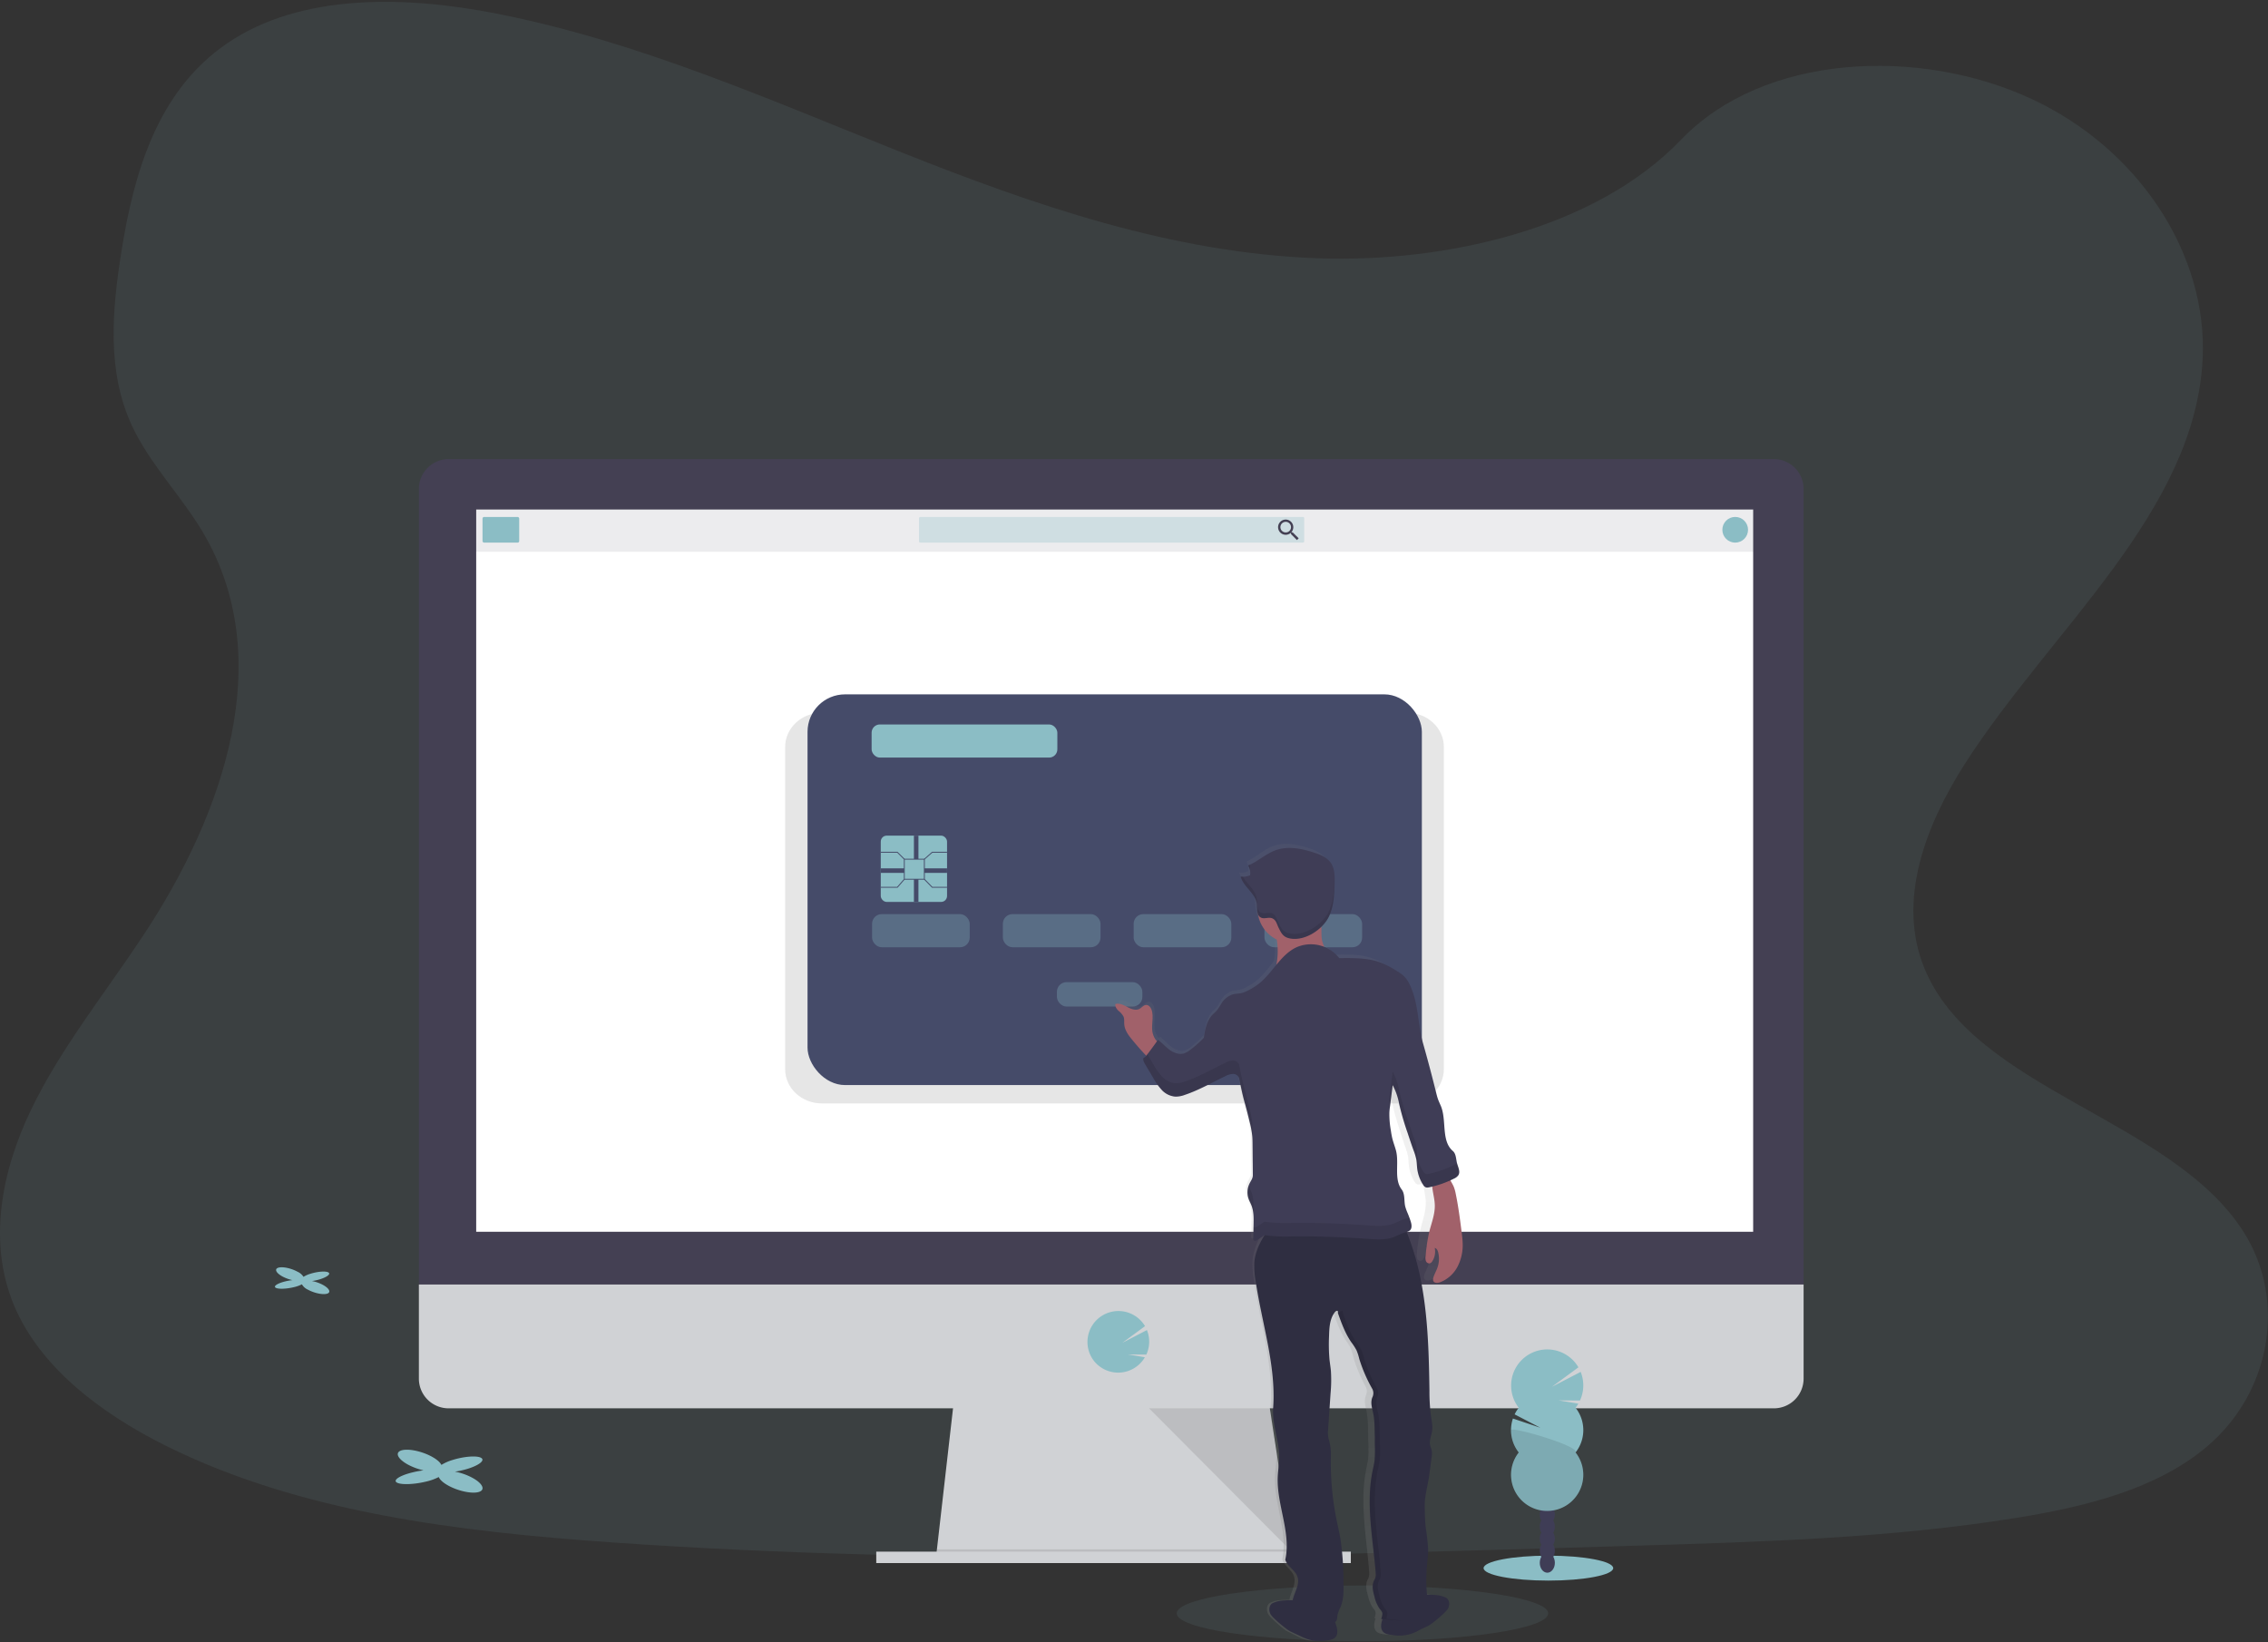 <svg xmlns="http://www.w3.org/2000/svg" width="500" height="362" viewBox="0 0 500 362">
    <rect x="0" y="0" width="500" height="362" fill="#333333" stroke="none"/>
    <defs>
        <linearGradient id="a" x1="49.989%" x2="49.989%" y1="100.023%" y2="-.002%">
            <stop offset="0%" stop-color="gray" stop-opacity=".25"/>
            <stop offset="54%" stop-color="gray" stop-opacity=".12"/>
            <stop offset="100%" stop-color="gray" stop-opacity=".1"/>
        </linearGradient>
    </defs>
    <g fill="none" fill-rule="nonzero">
        <path fill="#8BBDC5" d="M290.504 56.938c-32.053-1.138-62.584-11.741-91.734-23.34-29.15-11.6-58.031-24.455-89.314-30.602-20.124-3.952-43.137-4.51-59.35 6.54C34.5 20.159 29.46 38.542 26.752 55.562c-2.04 12.834-3.239 26.31 2.345 38.311 3.88 8.333 10.77 15.334 15.536 23.313 16.57 27.77 4.867 62.014-13.106 89.128-8.408 12.72-18.2 24.854-24.7 38.391-6.5 13.537-9.508 29.053-3.823 42.865 5.642 13.692 19.076 23.972 33.629 31.203C66.195 333.465 101.03 337.67 135 340.05c75.195 5.27 150.792 2.987 226.186.704 27.902-.85 55.925-1.704 83.376-6.125 15.239-2.456 30.973-6.35 42.035-15.76 14.049-11.948 17.531-32.159 8.115-47.13-15.774-25.105-59.433-31.336-70.469-58.296-6.075-14.834.164-31.359 8.992-45.14 18.938-29.513 50.68-55.406 52.353-89.145 1.15-23.172-14.11-46.379-37.703-57.34-24.735-11.507-59.027-10.046-77.274 8.974-18.788 19.618-51.806 27.155-80.107 26.146z" opacity=".1"/>
        <ellipse cx="300.367" cy="355.685" fill="#8BBDC5" opacity=".1" rx="40.951" ry="6.142"/>
        <path fill="#D0D2D5" d="M285.164 344.604l-78.845-1.01.234-2.022 3.81-33.363h69.243l5.093 33.363.39 2.527z"/>
        <path fill="#000" d="M285.088 344.1h-39.345l-39.424-.505.234-2.023H284.7z" opacity=".1"/>
        <path fill="#D0D2D5" d="M193.177 342.077h104.624v2.527H193.177z"/>
        <path fill="#444053" d="M397.62 107.826a6.582 6.582 0 0 0-6.55-6.616H98.895a6.585 6.585 0 0 0-6.549 6.616v177.132H397.62V107.826z"/>
        <path fill="#D0D2D5" d="M92.345 283.188v20.746a6.55 6.55 0 0 0 6.549 6.55H391.07a6.544 6.544 0 0 0 6.548-6.55v-20.746H92.345z"/>
        <path fill="#FFF" d="M104.982 112.331H386.5v159.231H104.982z"/>
        <path fill="#8BBDC5" d="M246.5 302.615c2.094 0 4.073-.96 5.367-2.606.195-.249.373-.51.531-.784l-3.725-.62 4.048.032a6.834 6.834 0 0 0 .129-5.408l-5.43 2.819 5.01-3.682a6.823 6.823 0 1 0-11.28 7.638 6.827 6.827 0 0 0 5.35 2.611z"/>
        <path fill="#000" d="M253.323 310.484l31.456 31.593-4.828-31.593z" opacity=".1"/>
        <path fill="#444053" d="M104.761 112.348h281.823v9.302H104.761z" opacity=".1"/>
        <rect width="8.088" height="5.66" x="106.376" y="113.968" fill="#8BBDC5" rx=".345"/>
        <rect width="84.912" height="5.66" x="202.611" y="113.968" fill="#8BBDC5" opacity=".3" rx=".257"/>
        <path fill="#444053" d="M285 117.38h-.208l-.075-.062c.257-.31.4-.699.402-1.102a1.677 1.677 0 1 0-1.668 1.686 1.77 1.77 0 0 0 1.098-.402l.075.061v.208l1.296 1.297.385-.39L285 117.38zm-1.549 0a1.168 1.168 0 1 1 1.164-1.164 1.155 1.155 0 0 1-1.164 1.164z"/>
        <ellipse cx="382.54" cy="116.796" fill="#8BBDC5" rx="2.832" ry="2.832"/>
        <path fill="#000" d="M310.217 157.125H181.186c-4.47 0-8.093 3.38-8.093 7.55v71.037c0 4.168 3.624 7.55 8.093 7.55h129.03c4.47 0 8.094-3.382 8.094-7.55v-71.037c0-4.17-3.624-7.55-8.093-7.55z" opacity=".1"/>
        <rect width="135.434" height="86.137" x="178.027" y="153.08" fill="#454B69" rx="8.268"/>
        <rect width="21.531" height="7.306" x="192.252" y="201.53" fill="#8BBDC5" opacity=".3" rx="2.126"/>
        <rect width="21.531" height="7.306" x="221.088" y="201.53" fill="#8BBDC5" opacity=".3" rx="2.126"/>
        <rect width="18.841" height="5.381" x="233.004" y="216.527" fill="#8BBDC5" opacity=".3" rx="2.126"/>
        <rect width="21.531" height="7.306" x="249.925" y="201.53" fill="#8BBDC5" opacity=".3" rx="2.126"/>
        <rect width="21.531" height="7.306" x="278.761" y="201.53" fill="#8BBDC5" opacity=".3" rx="2.126"/>
        <rect width="14.611" height="14.613" x="194.173" y="184.226" fill="#8BBDC5" rx="1.306"/>
        <path fill="#454B69" d="M203.88 193.936h-4.61v-4.612h4.61v4.612zm-4.424-.19h4.23v-4.231h-4.23v4.23z"/>
        <path fill="#454B69" d="M201.478 184.226h1v5.191h-1zM201.478 193.838h1v5.001h-1zM194.173 191.435h5.19v1h-5.19zM203.788 191.435h5v1h-5zM199.296 189.488l-1.508-1.5h-3.615v-.195h3.694l1.567 1.558zM203.85 189.488l-.129-.142 1.757-1.553h3.305v.195h-3.23zM197.872 195.71h-3.7v-.195h3.611l1.509-1.739.146.129zM208.783 195.71h-3.31l-1.756-1.801.137-.137 1.704 1.743h3.225z"/>
        <rect width="40.947" height="7.306" x="192.155" y="159.714" fill="#8BBDC5" rx="1.816"/>
        <path fill="url(#a)" d="M320.261 273.491c-.026-.76-.12-1.522-.212-2.279-.341-2.84-.69-5.682-1.244-8.483a8.994 8.994 0 0 0-.442-1.602c-.2-.491-.474-.943-.682-1.43a.248.248 0 0 0 0-.053c.257-.124.51-.248.757-.38.18-.091.35-.196.513-.315.164-.117.301-.268.403-.442.442-.779-.053-1.77-.279-2.655-.239-.952-.186-2.094-.885-2.73-2.495-2.214-1.256-6.727-2.504-9.896-.221-.553-.474-1.098-.664-1.664-.146-.443-.248-.885-.354-1.328a432.77 432.77 0 0 0-2.796-11.015c-1.031-3.788-.92-7.735-2.213-11.435a12.3 12.3 0 0 0-.951-2.213 5.939 5.939 0 0 0-1.717-1.854c-1.885-1.3-3.783-2.412-5.995-2.885-2.213-.474-4.602-.398-6.859-.39a7.266 7.266 0 0 0-3.203-2.5l-.04-.115a7.927 7.927 0 0 1-.416-1.385 9.45 9.45 0 0 1-.11-1.416c0-.51-.023-1.023-.036-1.532l.124-.119c.296-.312.568-.647.814-1 .237-.334.444-.688.62-1.058.198-.42.367-.853.504-1.297.269-.896.451-1.816.544-2.748.12-1.093.155-2.212.186-3.305V193.135 192.555a5.962 5.962 0 0 0-.823-3.222c-.801-1.195-2.173-1.77-3.496-2.248-2.655-.92-5.57-1.527-8.194-.54-2.084.788-3.748 2.505-5.806 3.377.047.078.09.16.129.243v.035c.035.08.066.155.093.235.066.18.115.364.146.553.06.358.06.723 0 1.08a3.69 3.69 0 0 1-1.983.292c.255.834.68 1.605 1.248 2.266.181.23.372.442.553.686l.279.345c.474.556.86 1.181 1.146 1.854.105.267.178.544.217.828.084.562.062 1.208.137 1.77.028.242.09.478.181.704a7.413 7.413 0 0 0 3.93 5.518c.287 1.75.287 3.535 0 5.284 0 .097-.036.195-.058.292-1.204 1.518-2.358 3.12-3.84 4.306-.675.528-1.396.994-2.156 1.39a5.915 5.915 0 0 1-1.42.588c-.557.129-1.142.11-1.695.248a4.425 4.425 0 0 0-2.517 2.05c-.28.516-.59 1.015-.93 1.495-.31.385-.699.7-1.026 1.066-1.186 1.328-1.509 3.249-1.77 5.045a23.094 23.094 0 0 1-3.022 2.793c-.34.27-.72.49-1.124.65-1.044.35-2.19-.097-3.097-.77-.907-.672-1.615-1.557-2.491-2.248l-.23.341a1.84 1.84 0 0 1-.182-.208 4.426 4.426 0 0 1-.73-1.69c-.319-1.633.283-3.382-.186-4.97-.172-.576-.588-1.169-1.164-1.155-.575.013-.933.588-1.429.858-.796.443-1.77.04-2.557-.398-.788-.438-1.686-.93-2.549-.668a1.81 1.81 0 0 0 .66 1.504c.444.352.809.794 1.07 1.297.13.55.178 1.114.146 1.677.089 1.292.885 2.403 1.655 3.412a63.929 63.929 0 0 0 3 3.567c-.125.22-.322.39-.558.483-.06.21-.06.431 0 .641.044.145.1.286.169.42.101.209.225.412.331.602l1.554 2.731.252.443c.106.185.212.362.323.544.366.636.8 1.23 1.296 1.77a5.31 5.31 0 0 0 1.42 1.062c.297.151.612.26.939.323.16.034.323.055.486.062.17.013.34.013.51 0 .51-.071 1.01-.2 1.49-.385 2.96-1.04 5.677-2.7 8.491-4.111a4.725 4.725 0 0 1 1.235-.478c.146-.028.294-.04.442-.035.15.004.3.03.443.075.141.047.275.114.398.199.248.167.421.424.482.717.085.442.164.854.244 1.279.08.425.168.85.256 1.274.177.846.368 1.69.589 2.527.12.443.234.912.35 1.372.283 1.124.561 2.257.818 3.39.08.354.155.712.226 1.067.132.63.226 1.266.283 1.907a.168.168 0 0 1 0 .044c.044.558.049 1.11.053 1.669v1.748l.044 5.16c0 .743-.398 1.208-.712 1.876-.062.137-.12.279-.168.42-.06.18-.108.363-.146.55 0 .057-.027.119-.036.176-.008.058 0 .137-.026.204-.027.066 0 .133-.022.194-.022.062 0 .133 0 .195v.788c0 .053.03.172.044.261l.026.133c.031.128.062.256.107.385.088.265.199.526.314.783.115.257.23.518.327.783a5.31 5.31 0 0 1 .186.633c.036.137.066.275.093.416v.098c.027.15.049.305.066.442a.217.217 0 0 1 0 .053c0 .173.036.345.045.518.04.628.03 1.27 0 1.903l-.053 3.15v.098a.553.553 0 0 0 .062.283.345.345 0 0 0 .296.16c.224-.017.439-.1.615-.24l1.407-1.022h.089c-1.111 1.82-2 3.824-2.173 5.962a19.032 19.032 0 0 0 .27 4.217c1.296 9.293 4.35 18.67 3.708 28.053-.252 3.695 1.279 7.297 1.27 10.997 0 1.438-.244 2.863-.306 4.297-.27 6.16 2.872 12.391 1.593 18.41.443 1.496 2.12 2.292 2.593 3.78.399 1.26-.177 2.601-.641 3.836a7.82 7.82 0 0 0-.385 1.328c-1.288 0-2.717.026-3.575.385a5.31 5.31 0 0 0-.695.283c-.792.473-.845 1.77-.345 2.553.5.784 3.31 3.284 4.132 3.696l1.801.885c.967.546 2.011.94 3.098 1.168.914.102 1.838.084 2.748-.053.703-.075 1.482-.19 1.938-.766.641-.814.314-2.137-.124-3.314.162-.13.287-.299.362-.492a3.93 3.93 0 0 0 .12-.942c.13-.616.341-1.21.628-1.77.74-1.802.708-3.828.664-5.789a67.157 67.157 0 0 0-.655-9.528c-.221-1.327-.522-2.655-.779-3.983a65.913 65.913 0 0 1-1.208-14.604 11.69 11.69 0 0 0-.49-3.513 6.312 6.312 0 0 1-.116-2.005l.531-8.103c.151-1.648.176-3.305.075-4.957-.075-.885-.22-1.77-.31-2.655a40.397 40.397 0 0 1-.083-5.071c.048-1.82.132-3.77 1.172-5.231a.814.814 0 0 1 .496-.385c.212-.031.274.256.194.442.111.337.226.669.341 1.005.036.097.067.19.102.283.057.173.12.345.181.518.062.172.089.239.129.358l.172.443c.049.133.102.261.15.39.05.128.111.278.169.415.057.138.115.275.177.412.062.137.106.252.164.38l.212.443c.053.11.106.226.164.336.057.111.172.323.26.483.05.093.098.186.151.274.142.248.288.487.443.726.3.442.623.885.885 1.358.092.156.175.317.247.483.245.611.44 1.242.58 1.885.155.584.336 1.155.535 1.717.2.562.443 1.124.66 1.673a58.262 58.262 0 0 0 1.549 3.24 2.253 2.253 0 0 1 .216.668c.016.147.016.295 0 .442a2.067 2.067 0 0 1-.155.673c-.544 1.243-.106 2.47.133 3.69.209 1.288.31 2.59.3 3.895 0 .443 0 .885.04 1.297 0 .54 0 1.075.032 1.615.03.54 0 1.16.03 1.74.01.58-.013 1.16-.07 1.738 0 .204-.053.403-.084.602-.098.598-.235 1.19-.354 1.77a35.21 35.21 0 0 0-.61 7.081c0 .953.03 1.907.092 2.863.053.96.128 1.916.213 2.877.044.526.097 1.053.15 1.58.088.911.186 1.823.283 2.735.098.911.204 1.916.297 2.867.093.952.177 1.903.243 2.85.041.47-.057.94-.283 1.354a3.045 3.045 0 0 0-.319.89 3.984 3.984 0 0 0-.053.442c-.01.311.007.622.053.93.024.153.05.3.08.442.066.306.146.611.226.912.182.834.48 1.638.884 2.39.087.154.184.302.293.442.03.045.066.084.101.129.092.106.176.218.252.336.037.055.068.112.093.173.091.244.11.51.054.765-.05.266-.142.531-.213.783l.23.031c-.323 1.023-.473 2.072.071 2.757.442.576 1.235.69 1.938.766.91.14 1.833.16 2.748.058a10.804 10.804 0 0 0 3.097-1.169l1.801-.885c.823-.411 3.628-2.894 4.128-3.7.5-.805.443-2.075-.34-2.549a4.995 4.995 0 0 0-.695-.287c-.796-.332-2.084-.363-3.288-.38a14.166 14.166 0 0 1-.115-1.381 38.162 38.162 0 0 1 .098-5.08c.101-1.2.256-2.395.243-3.594 0-1.602-.332-3.187-.504-4.78-.173-1.593-.19-3.15-.217-4.726-.04-2.32.641-4.527.938-6.82l.518-4.031c.086-.49.098-.99.035-1.483-.08-.442-.283-.885-.367-1.327-.182-1.005.274-2 .416-3.014.163-1.164-.089-2.346-.253-3.514a45.69 45.69 0 0 1-.305-5.558c-.16-11.418-.482-23.092-4.34-33.775a23.28 23.28 0 0 0-.496-1.297c.078-.02.155-.046.23-.075.12-.045.235-.104.34-.177a.93.93 0 0 0 .133-.097c.124-.123.214-.276.261-.443.052-.162.08-.33.08-.5a3.563 3.563 0 0 0-.128-.885l-.053-.182c-.089-.3-.186-.597-.288-.885a19.563 19.563 0 0 0-.314-.85 10.343 10.343 0 0 1-.558-1.623c-.27-1.257 0-2.709-.756-3.731-1.673-2.292-.491-5.815-1.19-8.608-.23-.885-.567-1.77-.78-2.655-.132-.566-.216-1.146-.3-1.726a21.502 21.502 0 0 1-.328-3.797c0-.637.098-1.274.173-1.907l.53-4.39a13.1 13.1 0 0 1 1.258 3.611c.04.181.075.358.115.54a63.902 63.902 0 0 0 1.77 6.408c.402 1.27.8 2.536 1.234 3.793.128.358.252.72.367 1.088.113.367.202.741.266 1.12.048.3.07.61.093.916.022.305.04.62.07.925a8.71 8.71 0 0 0 1.284 3.677c.022.029.042.058.062.089.119.215.31.381.54.469.159.033.323.033.482 0h.026a17.83 17.83 0 0 0 .801-.186c.106 1.372.513 2.74.549 4.125.044 2.013-.695 3.943-1.164 5.894a37.573 37.573 0 0 0-.792 5.408c-.06.36-.038.73.066 1.08.105.35.442.578.806.544a.974.974 0 0 0 .57-.509 4.04 4.04 0 0 0 .492-2.916c.42.088.637.57.739 1.009a6.064 6.064 0 0 1-.186 3.425c-.261.735-.664 1.412-.885 2.169-.08.235-.08.49 0 .725.221.51.92.474 1.425.288a7.164 7.164 0 0 0 3.756-3.54 10.852 10.852 0 0 0 1.102-5.143z"/>
        <path fill="#2F2E41" d="M294.447 360.898c-.474.57-1.283.686-2.018.761-.948.137-1.91.155-2.863.053a11.68 11.68 0 0 1-3.216-1.16l-1.877-.884c-.854-.412-3.774-2.881-4.296-3.682-.522-.801-.469-2.062.354-2.536.235-.11.478-.205.726-.283 1.38-.549 4.177-.27 5.646-.483a3.911 3.911 0 0 1 2.088.492c1.451.641 4.009 1.15 4.642 2.783.49 1.257 1.836 3.696.814 4.94zM304.867 359.686c.474.57 1.283.685 2.018.76a8.636 8.636 0 0 0 6.075-1.11l1.876-.885c.859-.412 3.779-2.881 4.301-3.682.522-.801.47-2.067-.358-2.536a4.867 4.867 0 0 0-.721-.283c-1.381-.549-4.177-.27-5.646-.483a3.898 3.898 0 0 0-2.093.492c-1.447.641-3.983 1.15-4.638 2.783-.504 1.262-1.854 3.7-.814 4.944z"/>
        <path fill="#2F2E41" d="M309.43 270.203c.452.87.846 1.77 1.18 2.691 4.018 10.621 4.355 22.242 4.523 33.602-.015 1.848.09 3.694.314 5.528.168 1.164.442 2.336.261 3.5-.146 1.005-.62 1.996-.443 2.992.085.442.297.885.381 1.327.066.49.053.988-.04 1.474l-.535 4.01c-.31 2.283-1.018 4.478-.978 6.784.026 1.57.053 3.142.226 4.704.256 1.574.432 3.16.526 4.753 0 1.195-.15 2.385-.257 3.576a37.037 37.037 0 0 0-.101 5.053c.062 1.297.212 2.656.885 3.749-.775 1.106-1.536 2.097-2.77 2.655-2.51 1.097-5.39.726-8.102.332.15-.5.38-1.067.164-1.545a2.912 2.912 0 0 0-.465-.632 7.524 7.524 0 0 1-1.208-2.806c-.327-1.2-.655-2.487 0-3.633.23-.403.334-.866.297-1.328-.562-7.523-2.24-15.33-.695-22.725.164-.787.358-1.575.442-2.376.084-1.152.099-2.307.045-3.46l.017-1.651c-.08-1.713 0-3.47-.354-5.165-.243-1.212-.703-2.434-.137-3.673a2.014 2.014 0 0 0-.084-1.77 32.75 32.75 0 0 1-2.858-6.599 11.445 11.445 0 0 0-.602-1.876 13.307 13.307 0 0 0-1.186-1.828c-1.327-1.951-2.15-4.213-2.938-6.443.084-.208 0-.491-.2-.443a.832.832 0 0 0-.517.385c-1.08 1.452-1.172 3.39-1.221 5.205a38.392 38.392 0 0 0 .088 5.045c.089.885.244 1.77.324 2.655a31.102 31.102 0 0 1-.08 4.93l-.544 8.028a5.794 5.794 0 0 0 .115 1.996c.355 1.129.528 2.307.513 3.491a62.793 62.793 0 0 0 1.274 14.507c.266 1.327.58 2.628.81 3.952a64.66 64.66 0 0 1 .681 9.479c.05 1.952.08 3.983-.69 5.753a6.59 6.59 0 0 0-.655 1.77c0 .317-.042.632-.124.938-.225.58-.885.828-1.508.96a12.277 12.277 0 0 1-3.483.248 1.951 1.951 0 0 1-.792-.177c-.442-.225-.664-.703-.995-1.062-.713-.779-1.899-1.017-2.549-1.85-.814-1.044-.473-2.553 0-3.783s1.08-2.563.664-3.82c-.491-1.473-2.213-2.27-2.7-3.757 1.328-5.992-1.937-12.187-1.659-18.316.067-1.43.314-2.846.319-4.275 0-3.682-1.58-7.267-1.328-10.94.669-9.333-2.513-18.653-3.858-27.916a18.032 18.032 0 0 1-.283-4.19c.199-2.32 1.274-4.475 2.566-6.409.93-1.385 2.044-2.743 3.58-3.39 1.265-.535 2.681-.53 4.053-.522 3.425.027 6.85.054 10.274.115 2.331-.033 4.66.174 6.947.62 1.854.42 3.589 1.283 5.47 1.553z"/>
        <path fill="#000" d="M295.3 289.339a.845.845 0 0 1 .519-.385c.22-.031.287.252.203.442.788 2.213 1.593 4.492 2.934 6.444.447.574.845 1.186 1.19 1.828.252.607.453 1.235.602 1.876a32.972 32.972 0 0 0 2.854 6.598 2 2 0 0 1 .084 1.77c-.567 1.24-.106 2.461.141 3.674.341 1.694.275 3.451.354 5.164 0 .535 0 1.071.031 1.606a28.216 28.216 0 0 1-.04 3.461c-.092.801-.287 1.589-.442 2.377-1.54 7.394.133 15.188.695 22.724.039.462-.063.925-.292 1.328-.673 1.146-.345 2.434 0 3.633a7.4 7.4 0 0 0 1.208 2.806c.172.192.32.405.442.633.217.478 0 1.044-.168 1.544 1.199.193 2.407.321 3.62.385a26.187 26.187 0 0 1-4.695-.385c.15-.5.38-1.066.164-1.544a2.912 2.912 0 0 0-.465-.633 7.524 7.524 0 0 1-1.208-2.806c-.327-1.2-.655-2.487 0-3.633.23-.403.334-.866.296-1.328-.562-7.523-2.239-15.33-.694-22.724.163-.788.358-1.576.442-2.377.084-1.152.098-2.307.044-3.46 0-.536-.022-1.072-.035-1.607-.08-1.713 0-3.47-.354-5.164-.243-1.213-.703-2.434-.137-3.674a2.014 2.014 0 0 0-.084-1.77 32.75 32.75 0 0 1-2.859-6.598 11.888 11.888 0 0 0-.601-1.876 13.307 13.307 0 0 0-1.186-1.828c-1.283-1.863-2.075-4.005-2.828-6.138.098-.11.177-.24.266-.363z" opacity=".1"/>
        <path fill="#A1616A" d="M254.097 227.653c-.332-1.624.297-3.363-.194-4.943-.177-.571-.611-1.164-1.208-1.151-.598.013-.974.584-1.487.854-.827.443-1.836.04-2.655-.394-.818-.433-1.77-.929-2.655-.668-.106.567.275 1.102.69 1.496a4.12 4.12 0 0 1 1.111 1.292c.208.522.11 1.106.155 1.668.093 1.284.885 2.395 1.721 3.395a60.718 60.718 0 0 0 4.173 4.624s2.212-2.761 2.181-3.244c-.03-.482-.787-.885-1.062-1.247a4.235 4.235 0 0 1-.77-1.682zM320.496 261.64a8.6 8.6 0 0 1 .442 1.593c.575 2.788.938 5.616 1.297 8.44.092.752.19 1.509.216 2.265a10.343 10.343 0 0 1-1.075 5.218 7.297 7.297 0 0 1-3.907 3.54c-.522.186-1.252.222-1.482-.283a1.089 1.089 0 0 1 0-.721c.208-.753.628-1.43.885-2.16a5.82 5.82 0 0 0 .194-3.407c-.106-.443-.331-.916-.77-1.005.219.998.034 2.04-.513 2.903a1.004 1.004 0 0 1-.593.505.8.8 0 0 1-.84-.54 2.315 2.315 0 0 1-.067-1.076 36.17 36.17 0 0 1 .823-5.381c.487-1.943 1.261-3.859 1.208-5.864-.044-1.814-.765-3.598-.562-5.399a.443.443 0 0 1 .328-.442c.508-.209 1.03-.382 1.562-.518.314-.08 1.385-.443 1.685-.283.301.159.319.942.443 1.217.234.456.522.907.726 1.398z"/>
        <ellipse cx="284.686" cy="200.459" fill="#A1616A" rx="7.412" ry="7.413"/>
        <path fill="#A1616A" d="M291.327 205.822a8.36 8.36 0 0 0 .111 1.412c.103.472.251.933.443 1.376.246.725.595 1.41 1.035 2.036a3.03 3.03 0 0 0 1.876 1.221 53.295 53.295 0 0 1-16.03 4.634 6.762 6.762 0 0 0 2.123-2.27c.28-.584.469-1.206.562-1.846.475-2.68.235-5.438-.695-7.997-.093-.247-.181-.557 0-.765a.757.757 0 0 1 .266-.168 16.462 16.462 0 0 1 6.964-1.301c.61 0 1.222.03 1.832.075.328.026 1.049-.044 1.328.194.278.24.154 1.178.163 1.563l.022 1.836z"/>
        <path fill="#3F3D56" d="M295.248 211.23a7.937 7.937 0 0 0-9.487-2.363c-3.54 1.686-5.265 5.753-8.367 8.107-.706.529-1.458.993-2.248 1.385a6.274 6.274 0 0 1-1.478.585c-.58.128-1.181.11-1.77.247a4.544 4.544 0 0 0-2.624 2.036c-.289.516-.611 1.013-.964 1.487-.323.385-.726.7-1.067 1.067-1.234 1.327-1.57 3.23-1.85 5.018a23.767 23.767 0 0 1-3.15 2.775 4.425 4.425 0 0 1-1.168.646c-1.084.354-2.283-.093-3.208-.761-.925-.669-1.677-1.55-2.588-2.213a82.81 82.81 0 0 1-2.606 3.54 1.12 1.12 0 0 1-.585.478c-.168.567.235 1.15.536 1.655l1.615 2.718a13.776 13.776 0 0 0 1.951 2.735 4.58 4.58 0 0 0 2.97 1.394 5.87 5.87 0 0 0 2.083-.403c3.098-1.036 5.907-2.686 8.85-4.094a3.933 3.933 0 0 1 1.734-.509 1.403 1.403 0 0 1 1.372.987c.336 1.7.668 3.39 1.128 5.054.44 1.576.846 3.155 1.217 4.74.25.972.427 1.962.531 2.96.049.567.053 1.133.062 1.704l.062 6.868c0 .744-.416 1.204-.743 1.868a4.426 4.426 0 0 0-.208 3.301c.181.536.469 1.031.672 1.562.487 1.28.47 2.687.443 4.054l-.058 3.133a.655.655 0 0 0 .067.381c.19.296.65.124.942-.08l1.447-.991a33.46 33.46 0 0 0 5.92.288c5.624-.08 11.253.141 16.863.535 1.876.133 3.81.275 5.58-.35.885-.318 1.726-.827 2.655-1.08.38-.061.739-.213 1.048-.442.514-.473.377-1.327.169-1.974a21.82 21.82 0 0 0-.629-1.73 10.507 10.507 0 0 1-.584-1.615c-.279-1.248 0-2.695-.783-3.713-1.743-2.28-.509-5.789-1.243-8.563-.235-.885-.584-1.77-.806-2.656a17.47 17.47 0 0 1-.314-1.717 20.112 20.112 0 0 1-.34-3.779c0-.633.101-1.266.18-1.894l.554-4.372a13.92 13.92 0 0 1 1.425 4.133 60.697 60.697 0 0 0 1.858 6.377c.416 1.261.832 2.518 1.283 3.77.29.716.51 1.457.66 2.213.097.606.101 1.226.172 1.832a8.36 8.36 0 0 0 1.328 3.66c.135.255.358.453.628.558.18.04.365.04.544 0a21.653 21.653 0 0 0 5.629-1.947c.377-.159.706-.416.95-.744.479-.779-.057-1.748-.291-2.633-.235-.885-.19-2.084-.934-2.717-2.597-2.213-1.327-6.696-2.606-9.847-.23-.553-.496-1.088-.69-1.655-.15-.442-.261-.885-.372-1.328a324.226 324.226 0 0 0-2.911-10.961c-1.071-3.77-.956-7.696-2.306-11.378a12.003 12.003 0 0 0-.986-2.213 6.04 6.04 0 0 0-1.77-1.845c-1.96-1.297-3.934-2.399-6.24-2.868-2.305-.469-4.81-.442-7.154-.416zM277.951 202.273c-.995-.535-.734-1.996-.885-3.098-.35-2.305-2.947-3.668-3.54-5.917a3.982 3.982 0 0 0 2.062-.292 3.16 3.16 0 0 0-.415-2.16c2.137-.884 3.871-2.57 6.04-3.354 2.734-.987 5.752-.38 8.53.536 1.376.442 2.806 1.049 3.638 2.235.911 1.305.884 3.018.85 4.61-.076 2.497-.178 5.081-1.289 7.316-1.411 2.846-5.415 5.479-8.725 4.709-1.372-.319-1.77-1.186-2.359-2.381-.362-.744-.495-1.607-1.327-1.996-.832-.39-1.77.226-2.58-.208z"/>
        <g fill="#000" opacity=".1">
            <path d="M276.34 270.385a.16.16 0 0 0 0 .04c.191.296.651.124.943-.08l1.47-1.013a33.46 33.46 0 0 0 5.92.283c5.623-.08 11.252.141 16.862.535 1.877.133 3.81.275 5.58-.35.885-.318 1.726-.822 2.655-1.08.32-.059.63-.17.916-.327.106.292.208.585.3.885.209.669.346 1.5-.167 1.974-.31.229-.67.38-1.05.443-.92.252-1.769.76-2.654 1.08-1.77.624-3.703.482-5.58.35-5.61-.395-11.239-.616-16.862-.536a33.46 33.46 0 0 1-5.912-.288l-1.469 1.018c-.292.203-.752.376-.942.08a.655.655 0 0 1-.067-.381c.02-.876.04-1.754.058-2.633zM308.456 243.363a13.92 13.92 0 0 0-1.425-4.133l-.553 4.372c-.036.274-.07.549-.102.823a13.566 13.566 0 0 1-.08-1.894c0-.633.102-1.266.182-1.894l.553-4.372a13.92 13.92 0 0 1 1.425 4.133 60.697 60.697 0 0 0 1.858 6.377c.416 1.261.832 2.523 1.283 3.77.288.716.51 1.457.66 2.213.097.607.101 1.226.172 1.832a8.294 8.294 0 0 0 1.328 3.66c.132.256.354.455.624.558.18.032.366.025.544-.022a21.653 21.653 0 0 0 5.628-1.947 3.54 3.54 0 0 0 .66-.42c.234.884.77 1.853.291 2.632a2.297 2.297 0 0 1-.95.744 21.653 21.653 0 0 1-5.63 1.947c-.178.04-.364.04-.543 0a1.177 1.177 0 0 1-.624-.558 8.312 8.312 0 0 1-1.328-3.66c-.07-.606-.075-1.225-.172-1.832-.15-.756-.37-1.497-.66-2.212-.442-1.253-.885-2.51-1.283-3.77a60.697 60.697 0 0 1-1.858-6.347zM308 255.414v.593c.009-.2.004-.394 0-.593zM275.907 262.857c.487 1.28.47 2.686.443 4.054v1.07a7.307 7.307 0 0 0-.443-2.159c-.203-.53-.491-1.027-.672-1.562a4.426 4.426 0 0 1 .035-2.881c.181.505.442.978.637 1.478zM252.681 232.76l.253-.328 1.327 2.213c.535.989 1.19 1.907 1.951 2.735a4.58 4.58 0 0 0 2.96 1.438 5.964 5.964 0 0 0 2.085-.398c3.097-1.04 5.907-2.69 8.85-4.098a3.933 3.933 0 0 1 1.707-.522 1.407 1.407 0 0 1 1.372.991c.336 1.695.668 3.386 1.128 5.05.44 1.575.845 3.155 1.217 4.74.25.972.427 1.961.53 2.96.05.566.054 1.137.058 1.704l.067 6.872c0 .101-.009.202-.027.301l-.04-4.208c0-.571 0-1.138-.057-1.704a20.457 20.457 0 0 0-.531-2.96 141.309 141.309 0 0 0-1.217-4.74c-.442-1.664-.792-3.355-1.128-5.054a1.403 1.403 0 0 0-1.372-.987 3.933 3.933 0 0 0-1.734.509c-2.93 1.407-5.753 3.058-8.85 4.093a5.87 5.87 0 0 1-2.084.403 4.58 4.58 0 0 1-2.96-1.438 13.776 13.776 0 0 1-1.951-2.735c-.536-.907-1.076-1.81-1.616-2.717-.3-.505-.703-1.09-.535-1.656a1.12 1.12 0 0 0 .597-.464z"/>
        </g>
        <g fill="#000" opacity=".1">
            <path d="M275.553 191.878a3.098 3.098 0 0 0-.407-1.085c.124-.05.248-.103.372-.159.095.408.107.831.035 1.244zM277.049 198.082c.168 1.12-.093 2.576.885 3.098.805.442 1.77-.181 2.562.2.792.38.946 1.251 1.327 1.995.58 1.195.987 2.058 2.358 2.38 3.31.77 7.315-1.867 8.726-4.712 1.11-2.235 1.212-4.82 1.288-7.315v-.368 1.447c-.076 2.496-.177 5.08-1.288 7.316-1.411 2.845-5.416 5.478-8.726 4.708-1.371-.318-1.77-1.186-2.358-2.38-.363-.744-.496-1.607-1.327-1.997-.832-.389-1.77.24-2.562-.194-.996-.536-.735-1.996-.885-3.098-.35-2.306-2.947-3.669-3.54-5.917.16.022.32.032.482.031.951 1.642 2.77 2.908 3.058 4.806z"/>
        </g>
        <path fill="#8BBDC5" d="M104.177 325.818a13.401 13.401 0 0 0-3.89-1.377c.988-.137 1.961-.356 2.912-.655 2.527-.8 3.801-1.872 2.845-2.398-.956-.527-3.783-.306-6.31.495a9.867 9.867 0 0 0-2.424 1.076c-.261-.553-.97-1.195-2.08-1.806-2.243-1.234-5.261-1.854-6.739-1.39-1.478.465-.854 1.846 1.394 3.099 1.097.59 2.27 1.026 3.487 1.296-.808.1-1.609.247-2.399.443-2.747.66-4.34 1.66-3.54 2.212.802.554 3.66.5 6.412-.159 1-.218 1.97-.561 2.885-1.022.226.57.947 1.252 2.115 1.894 2.243 1.23 5.261 1.854 6.74 1.39 1.477-.465.835-1.868-1.408-3.098zM71.212 283.28a8.34 8.34 0 0 0-2.442-.858 10.954 10.954 0 0 0 1.832-.412c1.58-.5 2.38-1.172 1.77-1.5-.61-.327-2.363-.19-3.947.31a6.115 6.115 0 0 0-1.513.673 3.053 3.053 0 0 0-1.328-1.129c-1.403-.774-3.292-1.164-4.217-.885-.925.279-.53 1.155.885 1.93.697.37 1.441.642 2.213.81-.508.06-1.012.148-1.51.265-1.72.411-2.716 1.04-2.212 1.394.505.354 2.288.314 4.01-.097a7.619 7.619 0 0 0 1.805-.638 2.88 2.88 0 0 0 1.327 1.182c1.407.774 3.296 1.164 4.221.885.925-.279.513-1.155-.894-1.93z"/>
        <ellipse cx="341.358" cy="345.714" fill="#8BBDC5" rx="14.288" ry="2.748"/>
        <ellipse cx="341.119" cy="344.546" fill="#3F3D56" rx="1.664" ry="2.177"/>
        <ellipse cx="341.119" cy="341.886" fill="#3F3D56" rx="1.664" ry="2.177"/>
        <ellipse cx="341.119" cy="339.222" fill="#3F3D56" rx="1.664" ry="2.177"/>
        <ellipse cx="341.119" cy="336.563" fill="#3F3D56" rx="1.664" ry="2.177"/>
        <ellipse cx="341.119" cy="333.899" fill="#3F3D56" rx="1.664" ry="2.177"/>
        <ellipse cx="341.119" cy="331.239" fill="#3F3D56" rx="1.664" ry="2.177"/>
        <ellipse cx="341.119" cy="328.575" fill="#3F3D56" rx="1.664" ry="2.177"/>
        <path fill="#8BBDC5" d="M347.345 310.36a8.05 8.05 0 0 0 .62-.912l-4.372-.717 4.726.036a7.993 7.993 0 0 0 .154-6.316l-6.345 3.293 5.85-4.302a7.964 7.964 0 1 0-13.155 8.918 8.12 8.12 0 0 0-.911 1.456l5.676 2.947-6.053-2.031a8.034 8.034 0 0 0-.42 2.558 7.914 7.914 0 0 0 1.708 4.925 7.967 7.967 0 0 0 .86 10.773 7.964 7.964 0 0 0 10.806 0 7.967 7.967 0 0 0 .86-10.773 7.967 7.967 0 0 0-.004-9.855z"/>
        <path fill="#000" d="M333.115 315.285a7.914 7.914 0 0 0 1.708 4.926 7.967 7.967 0 0 0 .86 10.773 7.964 7.964 0 0 0 10.806 0 7.967 7.967 0 0 0 .86-10.773c1.067-1.354-14.234-5.82-14.234-4.926z" opacity=".1"/>
    </g>
</svg>
